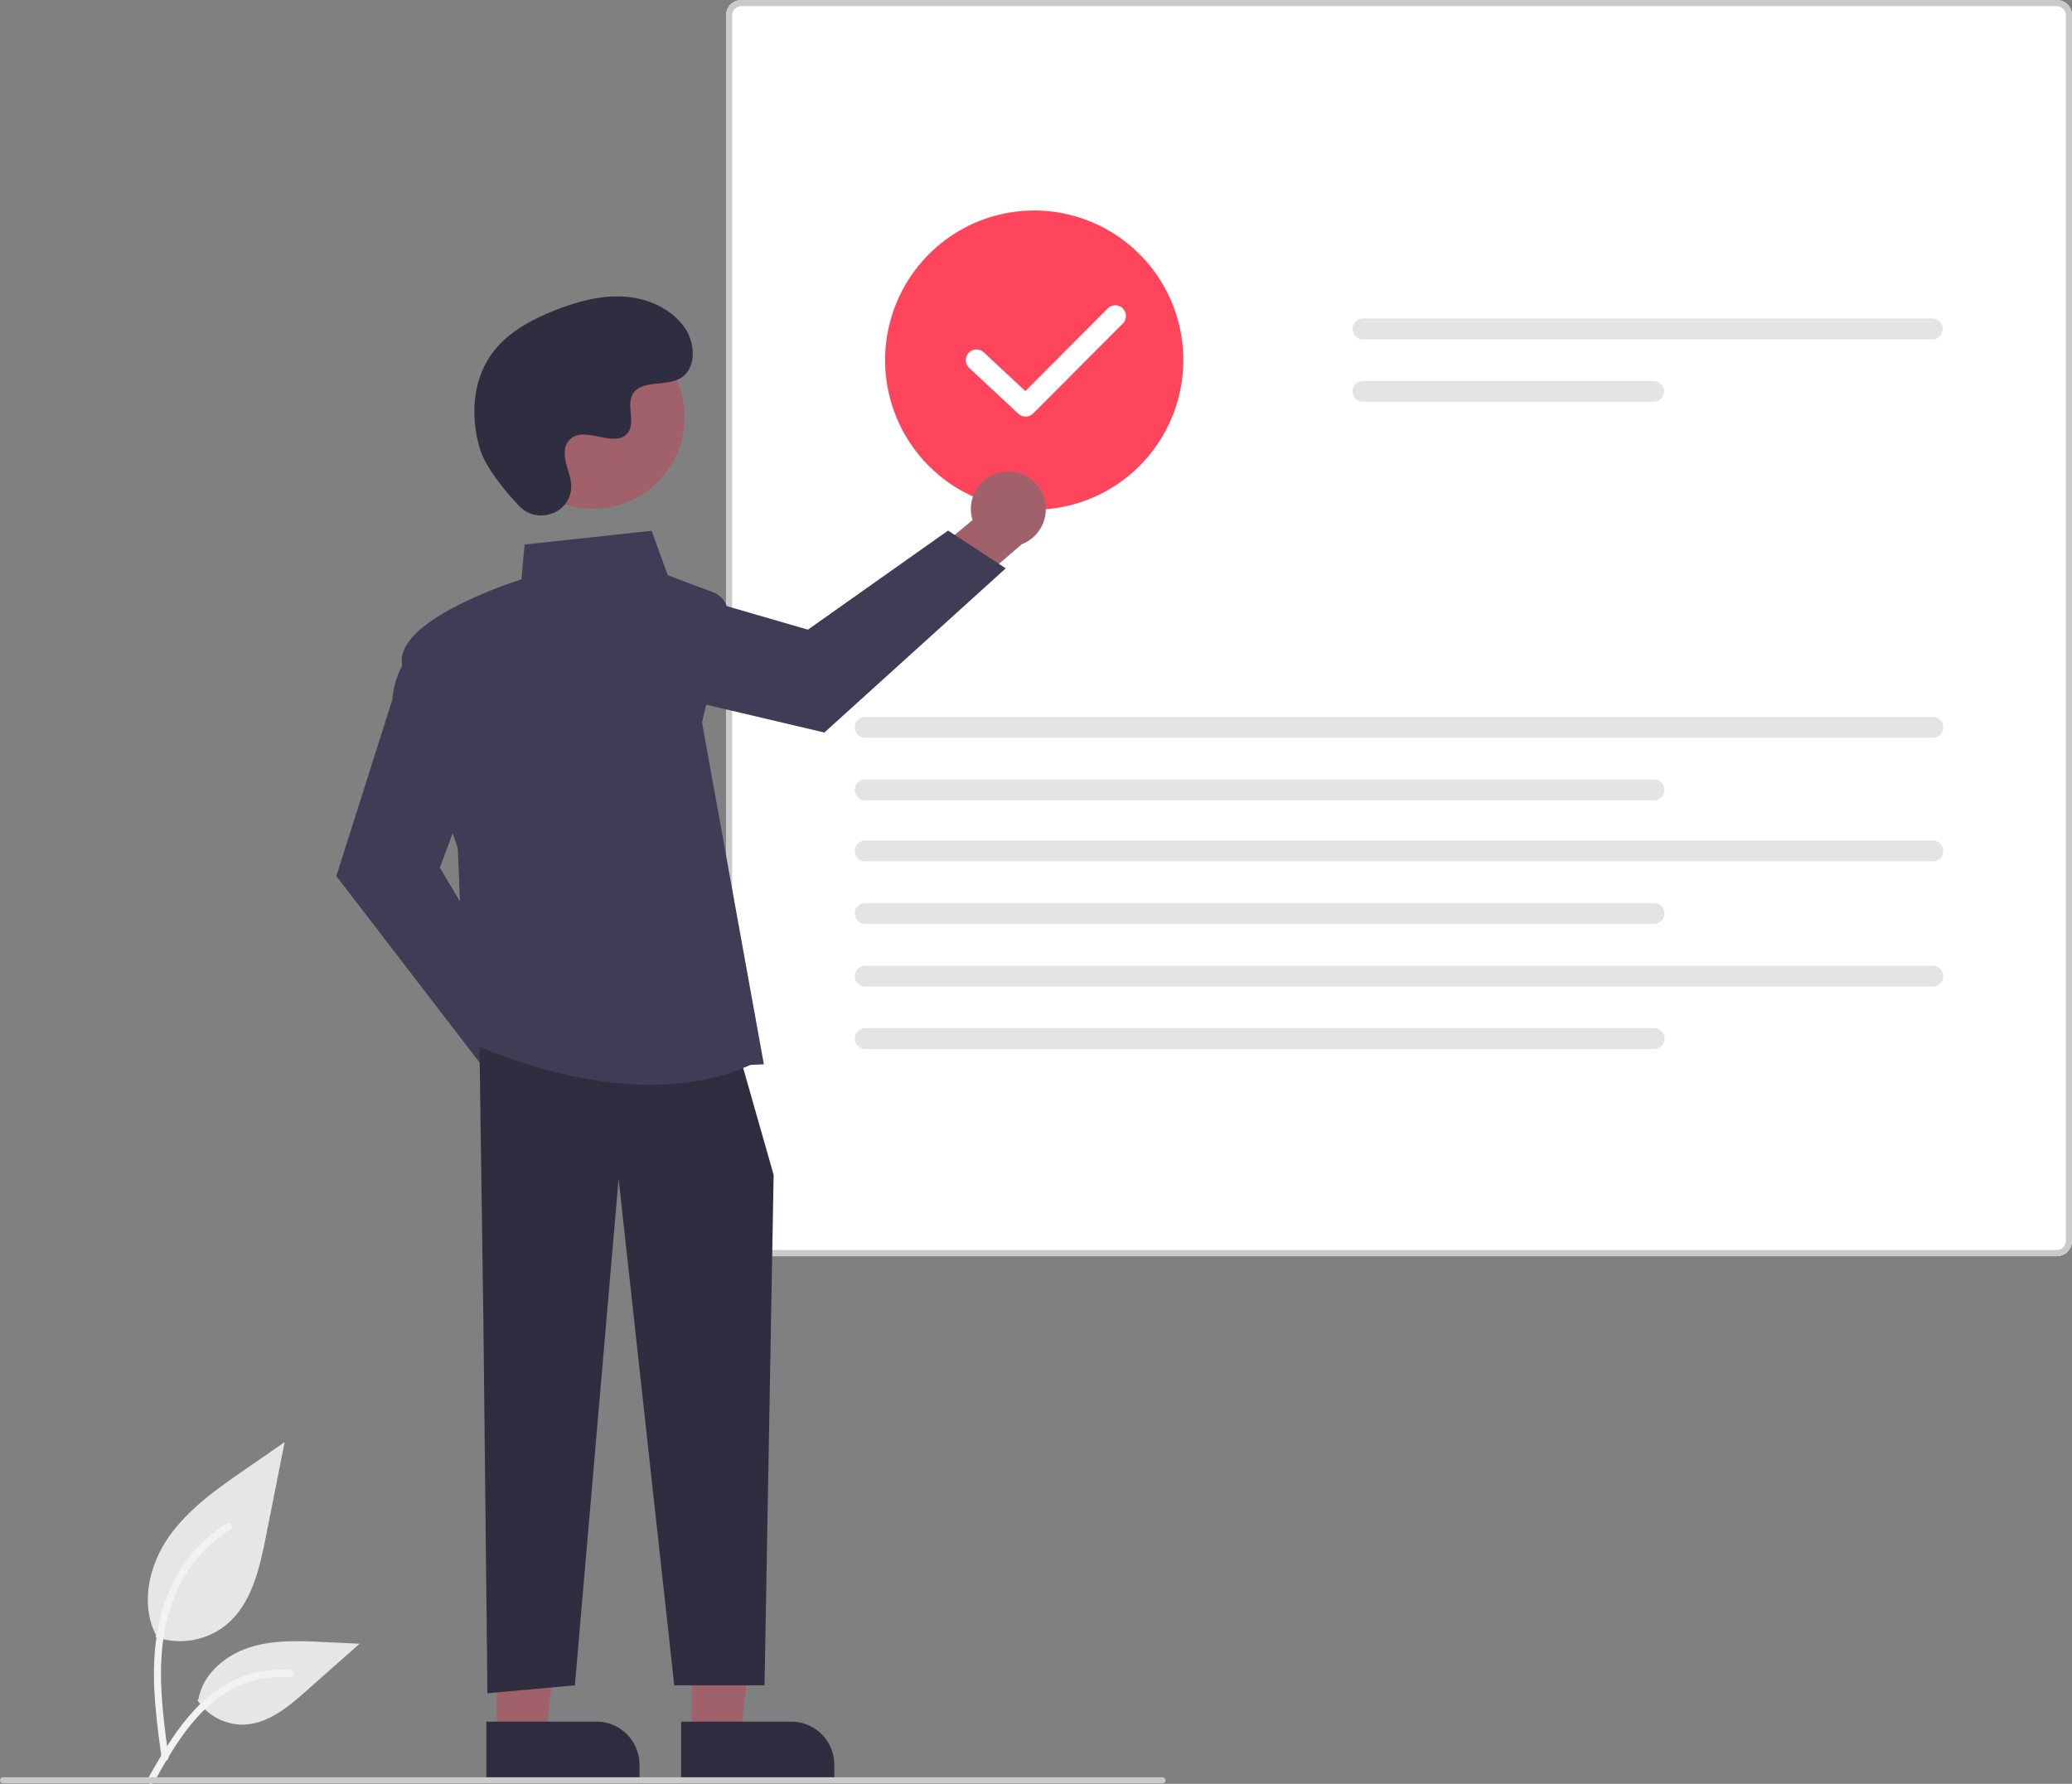 <svg width="252" height="217" viewBox="0 0 252 217" fill="none" xmlns="http://www.w3.org/2000/svg">
<rect x="0" y="0" width="252" height="217" fill="#808080" stroke="none"/>
<g clip-path="url(#clip0_1_202)">
<path d="M18.923 199.139C20.375 199.651 21.934 199.779 23.45 199.511C24.966 199.243 26.387 198.588 27.578 197.609C30.609 195.056 31.559 190.85 32.333 186.956L34.62 175.435L29.831 178.744C26.387 181.124 22.866 183.58 20.482 187.026C18.097 190.473 17.057 195.178 18.972 198.907" fill="#E6E6E6"/>
<path d="M19.662 213.888C19.06 209.482 18.439 205.018 18.863 200.565C19.239 196.609 20.441 192.747 22.89 189.578C24.189 187.9 25.77 186.462 27.562 185.329C28.03 185.033 28.46 185.776 27.995 186.071C24.894 188.037 22.496 190.941 21.145 194.363C19.654 198.169 19.415 202.317 19.672 206.36C19.827 208.805 20.157 211.234 20.488 213.66C20.514 213.769 20.498 213.885 20.443 213.983C20.387 214.081 20.297 214.154 20.189 214.188C20.08 214.218 19.963 214.203 19.864 214.146C19.766 214.09 19.693 213.997 19.663 213.888L19.662 213.888Z" fill="#F2F2F2"/>
<path d="M24.001 206.818C24.623 207.768 25.479 208.541 26.486 209.063C27.493 209.584 28.617 209.837 29.749 209.796C32.66 209.657 35.086 207.62 37.269 205.684L43.729 199.961L39.454 199.756C36.38 199.608 33.226 199.469 30.298 200.422C27.369 201.374 24.669 203.663 24.133 206.705" fill="#E6E6E6"/>
<path d="M17.959 216.421C20.86 211.269 24.226 205.543 30.24 203.713C31.912 203.206 33.665 203.024 35.405 203.178C35.954 203.225 35.817 204.073 35.269 204.026C32.353 203.783 29.442 204.556 27.026 206.215C24.702 207.802 22.892 210.01 21.36 212.35C20.422 213.784 19.581 215.279 18.741 216.771C18.472 217.249 17.687 216.904 17.959 216.421Z" fill="#F2F2F2"/>
<path d="M250.141 152.817H90.164C89.671 152.817 89.199 152.62 88.85 152.27C88.501 151.92 88.305 151.446 88.305 150.952V1.866C88.305 1.371 88.501 0.897 88.85 0.547C89.199 0.197 89.671 0.001 90.164 0H250.141C250.633 0.001 251.106 0.197 251.455 0.547C251.803 0.897 251.999 1.371 252 1.866V150.951C251.999 151.446 251.803 151.92 251.455 152.27C251.106 152.62 250.633 152.817 250.141 152.817V152.817Z" fill="white"/>
<path d="M250.141 152.817H90.164C89.671 152.817 89.199 152.62 88.85 152.27C88.501 151.92 88.305 151.446 88.305 150.952V1.866C88.305 1.371 88.501 0.897 88.85 0.547C89.199 0.197 89.671 0.001 90.164 0H250.141C250.633 0.001 251.106 0.197 251.455 0.547C251.803 0.897 251.999 1.371 252 1.866V150.951C251.999 151.446 251.803 151.92 251.455 152.27C251.106 152.62 250.633 152.817 250.141 152.817V152.817ZM90.164 0.745C89.869 0.746 89.585 0.864 89.377 1.073C89.168 1.283 89.05 1.567 89.049 1.863V150.951C89.05 151.248 89.168 151.532 89.377 151.741C89.585 151.951 89.869 152.069 90.164 152.07H250.141C250.436 152.069 250.719 151.951 250.928 151.742C251.137 151.532 251.255 151.248 251.255 150.951V1.866C251.255 1.569 251.137 1.285 250.928 1.076C250.719 0.866 250.436 0.748 250.141 0.747L90.164 0.745Z" fill="#CACACA"/>
<path d="M165.756 38.74C165.422 38.741 165.101 38.875 164.865 39.112C164.629 39.35 164.496 39.672 164.496 40.007C164.496 40.343 164.629 40.665 164.865 40.902C165.101 41.14 165.422 41.273 165.756 41.274H235.024C235.358 41.273 235.678 41.14 235.915 40.902C236.151 40.665 236.284 40.343 236.284 40.007C236.284 39.672 236.151 39.35 235.915 39.112C235.678 38.875 235.358 38.741 235.024 38.74H165.756Z" fill="#E4E4E4"/>
<path d="M165.756 46.342C165.422 46.343 165.101 46.476 164.865 46.714C164.629 46.951 164.497 47.273 164.497 47.609C164.497 47.944 164.629 48.266 164.865 48.503C165.101 48.741 165.422 48.874 165.756 48.875H201.118C201.453 48.874 201.773 48.741 202.009 48.503C202.245 48.266 202.378 47.944 202.378 47.609C202.378 47.273 202.245 46.951 202.009 46.714C201.773 46.476 201.453 46.343 201.118 46.342H165.756Z" fill="#E4E4E4"/>
<path d="M105.214 87.219C104.88 87.22 104.559 87.354 104.323 87.591C104.087 87.829 103.955 88.15 103.955 88.486C103.955 88.821 104.087 89.143 104.323 89.38C104.559 89.618 104.88 89.752 105.214 89.752H235.091C235.425 89.752 235.745 89.618 235.981 89.38C236.217 89.143 236.35 88.821 236.35 88.486C236.35 88.15 236.217 87.829 235.981 87.591C235.745 87.354 235.425 87.22 235.091 87.219H105.214Z" fill="#E4E4E4"/>
<path d="M105.214 94.82C104.88 94.821 104.559 94.955 104.323 95.192C104.087 95.43 103.955 95.752 103.955 96.087C103.955 96.422 104.087 96.744 104.323 96.982C104.559 97.219 104.88 97.353 105.214 97.354H201.186C201.52 97.353 201.84 97.219 202.076 96.982C202.312 96.744 202.445 96.422 202.445 96.087C202.445 95.752 202.312 95.43 202.076 95.192C201.84 94.955 201.52 94.821 201.186 94.82H105.214Z" fill="#E4E4E4"/>
<path d="M105.214 102.25C104.88 102.25 104.559 102.384 104.323 102.622C104.087 102.859 103.955 103.181 103.955 103.516C103.955 103.852 104.087 104.173 104.323 104.411C104.559 104.648 104.88 104.782 105.214 104.783H235.091C235.425 104.782 235.745 104.648 235.981 104.411C236.217 104.173 236.35 103.852 236.35 103.516C236.35 103.181 236.217 102.859 235.981 102.622C235.745 102.384 235.425 102.25 235.091 102.25H105.214Z" fill="#E4E4E4"/>
<path d="M105.214 109.851C104.88 109.852 104.559 109.985 104.323 110.223C104.087 110.46 103.955 110.782 103.955 111.118C103.955 111.453 104.087 111.775 104.323 112.012C104.559 112.25 104.88 112.384 105.214 112.384H201.186C201.52 112.384 201.84 112.25 202.076 112.012C202.312 111.775 202.445 111.453 202.445 111.118C202.445 110.782 202.312 110.46 202.076 110.223C201.84 109.985 201.52 109.852 201.186 109.851H105.214Z" fill="#E4E4E4"/>
<path d="M105.214 117.478C104.88 117.479 104.559 117.613 104.323 117.85C104.087 118.088 103.955 118.409 103.955 118.745C103.955 119.08 104.087 119.402 104.323 119.639C104.559 119.877 104.88 120.011 105.214 120.012H235.091C235.425 120.011 235.745 119.877 235.981 119.639C236.217 119.402 236.35 119.08 236.35 118.745C236.35 118.409 236.217 118.088 235.981 117.85C235.745 117.613 235.425 117.479 235.091 117.478H105.214Z" fill="#E4E4E4"/>
<path d="M105.214 125.079C104.88 125.08 104.559 125.214 104.323 125.451C104.087 125.689 103.955 126.011 103.955 126.346C103.955 126.682 104.087 127.003 104.323 127.241C104.559 127.478 104.88 127.612 105.214 127.613H201.186C201.52 127.612 201.84 127.478 202.076 127.241C202.312 127.003 202.445 126.682 202.445 126.346C202.445 126.011 202.312 125.689 202.076 125.451C201.84 125.214 201.52 125.08 201.186 125.079H105.214Z" fill="#E4E4E4"/>
<path d="M125.785 62.008C122.198 62.008 118.692 60.94 115.709 58.94C112.726 56.941 110.402 54.098 109.029 50.773C107.656 47.447 107.297 43.788 107.997 40.257C108.697 36.727 110.424 33.484 112.96 30.938C115.497 28.393 118.728 26.66 122.247 25.957C125.765 25.255 129.411 25.616 132.725 26.993C136.039 28.371 138.872 30.703 140.865 33.696C142.858 36.689 143.921 40.208 143.921 43.808C143.916 48.633 142.003 53.259 138.603 56.671C135.203 60.083 130.593 62.002 125.785 62.008Z" fill="#FF455B"/>
<path d="M70.731 130.823C70.7 130.159 70.524 129.509 70.215 128.921C69.907 128.332 69.474 127.819 68.946 127.416C68.418 127.014 67.809 126.732 67.161 126.592C66.514 126.451 65.843 126.455 65.197 126.603L59.202 118.125L53.179 120.524L61.813 132.377C62.132 133.45 62.832 134.368 63.781 134.958C64.73 135.547 65.861 135.767 66.96 135.575C68.059 135.384 69.05 134.794 69.746 133.918C70.441 133.042 70.791 131.941 70.731 130.823H70.731Z" fill="#A0616A"/>
<path d="M59.047 130.195L40.908 106.58L47.705 85.145C48.203 79.755 51.563 78.251 51.706 78.189L51.925 78.095L57.839 93.922L53.496 105.543L64.155 123.532L59.047 130.195Z" fill="#3F3D56"/>
<path d="M122.042 57.399C121.385 57.482 120.753 57.708 120.192 58.062C119.632 58.416 119.155 58.89 118.796 59.449C118.437 60.008 118.204 60.639 118.115 61.298C118.025 61.957 118.081 62.627 118.277 63.263L110.318 69.916L113.167 75.756L124.276 66.202C125.317 65.799 126.176 65.028 126.688 64.033C127.2 63.038 127.331 61.89 127.056 60.805C126.78 59.72 126.118 58.774 125.194 58.146C124.27 57.518 123.149 57.252 122.042 57.399Z" fill="#A0616A"/>
<path d="M122.322 69.137L100.262 89.111L78.44 83.969C73.047 83.887 71.292 80.641 71.22 80.503L71.11 80.292L86.378 73.151L98.259 76.597L115.307 64.542L122.322 69.137Z" fill="#3F3D56"/>
<path d="M84.112 211.133L90.039 211.133L92.858 188.192L84.111 188.193L84.112 211.133Z" fill="#A0616A"/>
<path d="M101.469 216.655L82.842 216.656L82.841 209.434L96.243 209.433C97.629 209.433 98.958 209.986 99.938 210.969C100.918 211.953 101.469 213.287 101.469 214.677L101.469 216.655L101.469 216.655Z" fill="#2F2E41"/>
<path d="M60.423 211.133L66.35 211.133L69.169 188.192L60.422 188.193L60.423 211.133Z" fill="#A0616A"/>
<path d="M77.781 216.655L59.153 216.656L59.153 209.434L72.554 209.433C73.24 209.433 73.92 209.569 74.554 209.832C75.188 210.096 75.764 210.482 76.25 210.969C76.735 211.456 77.12 212.034 77.382 212.671C77.645 213.307 77.78 213.989 77.78 214.677L77.781 216.655Z" fill="#2F2E41"/>
<path d="M58.315 127.396L58.798 161.356L59.282 205.988L69.918 205.018L75.236 143.406L82.004 205.018H92.984L94.09 142.921L90.222 129.337L58.315 127.396Z" fill="#2F2E41"/>
<path d="M79.132 131.957C67.559 131.958 56.907 126.702 56.764 126.63L56.644 126.57L55.673 103.182C55.391 102.356 49.846 86.048 48.907 80.865C47.955 75.613 61.746 71.004 63.421 70.465L63.801 66.24L79.255 64.569L81.214 69.975L86.758 72.061C87.387 72.298 87.907 72.758 88.22 73.354C88.534 73.95 88.618 74.64 88.458 75.294L85.377 87.869L92.903 129.474L91.282 129.544C87.398 131.304 83.207 131.957 79.132 131.957Z" fill="#3F3D56"/>
<path d="M77.47 60.525C82.863 57.567 84.844 50.783 81.897 45.371C78.949 39.96 72.188 37.972 66.796 40.93C61.404 43.888 59.422 50.672 62.37 56.083C65.317 61.495 72.078 63.483 77.47 60.525Z" fill="#A0616A"/>
<path d="M63.121 61.537C65.241 63.804 69.18 62.587 69.456 59.49C69.478 59.25 69.476 59.008 69.451 58.768C69.308 57.396 68.519 56.151 68.708 54.702C68.751 54.342 68.885 53.998 69.097 53.704C70.787 51.434 74.753 54.72 76.348 52.664C77.326 51.404 76.177 49.419 76.927 48.011C77.917 46.151 80.851 47.068 82.691 46.05C84.738 44.917 84.615 41.766 83.268 39.849C81.624 37.511 78.743 36.264 75.898 36.084C73.053 35.904 70.228 36.676 67.571 37.715C64.553 38.895 61.56 40.526 59.703 43.189C57.445 46.428 57.227 50.782 58.357 54.568C59.044 56.872 61.389 59.686 63.121 61.537Z" fill="#2F2E41"/>
<path d="M141.39 216.943H0.37C0.272 216.943 0.178 216.904 0.108 216.834C0.039 216.765 0 216.67 0 216.572C0 216.473 0.039 216.379 0.108 216.309C0.178 216.239 0.272 216.2 0.37 216.2H141.39C141.488 216.2 141.583 216.239 141.652 216.309C141.721 216.379 141.76 216.473 141.76 216.572C141.76 216.67 141.721 216.765 141.652 216.834C141.583 216.904 141.488 216.943 141.39 216.943Z" fill="#CACACA"/>
<path d="M124.738 50.682C124.411 50.682 124.096 50.558 123.856 50.334L117.876 44.76C117.625 44.526 117.476 44.2 117.464 43.856C117.451 43.512 117.576 43.176 117.809 42.924C118.043 42.672 118.367 42.523 118.71 42.51C119.053 42.497 119.387 42.621 119.639 42.855L124.705 47.577L134.727 37.52C134.847 37.398 134.99 37.302 135.147 37.236C135.304 37.17 135.473 37.136 135.644 37.136C135.814 37.135 135.983 37.169 136.141 37.234C136.298 37.3 136.442 37.396 136.562 37.517C136.683 37.638 136.778 37.781 136.843 37.94C136.909 38.098 136.942 38.267 136.942 38.438C136.941 38.609 136.907 38.779 136.841 38.937C136.776 39.095 136.68 39.238 136.558 39.359L125.654 50.301C125.534 50.422 125.391 50.518 125.234 50.583C125.076 50.649 124.908 50.682 124.738 50.682Z" fill="white"/>
</g>
<defs>
<clipPath id="clip0_1_202">
<rect width="252" height="217" fill="white"/>
</clipPath>
</defs>
</svg>
